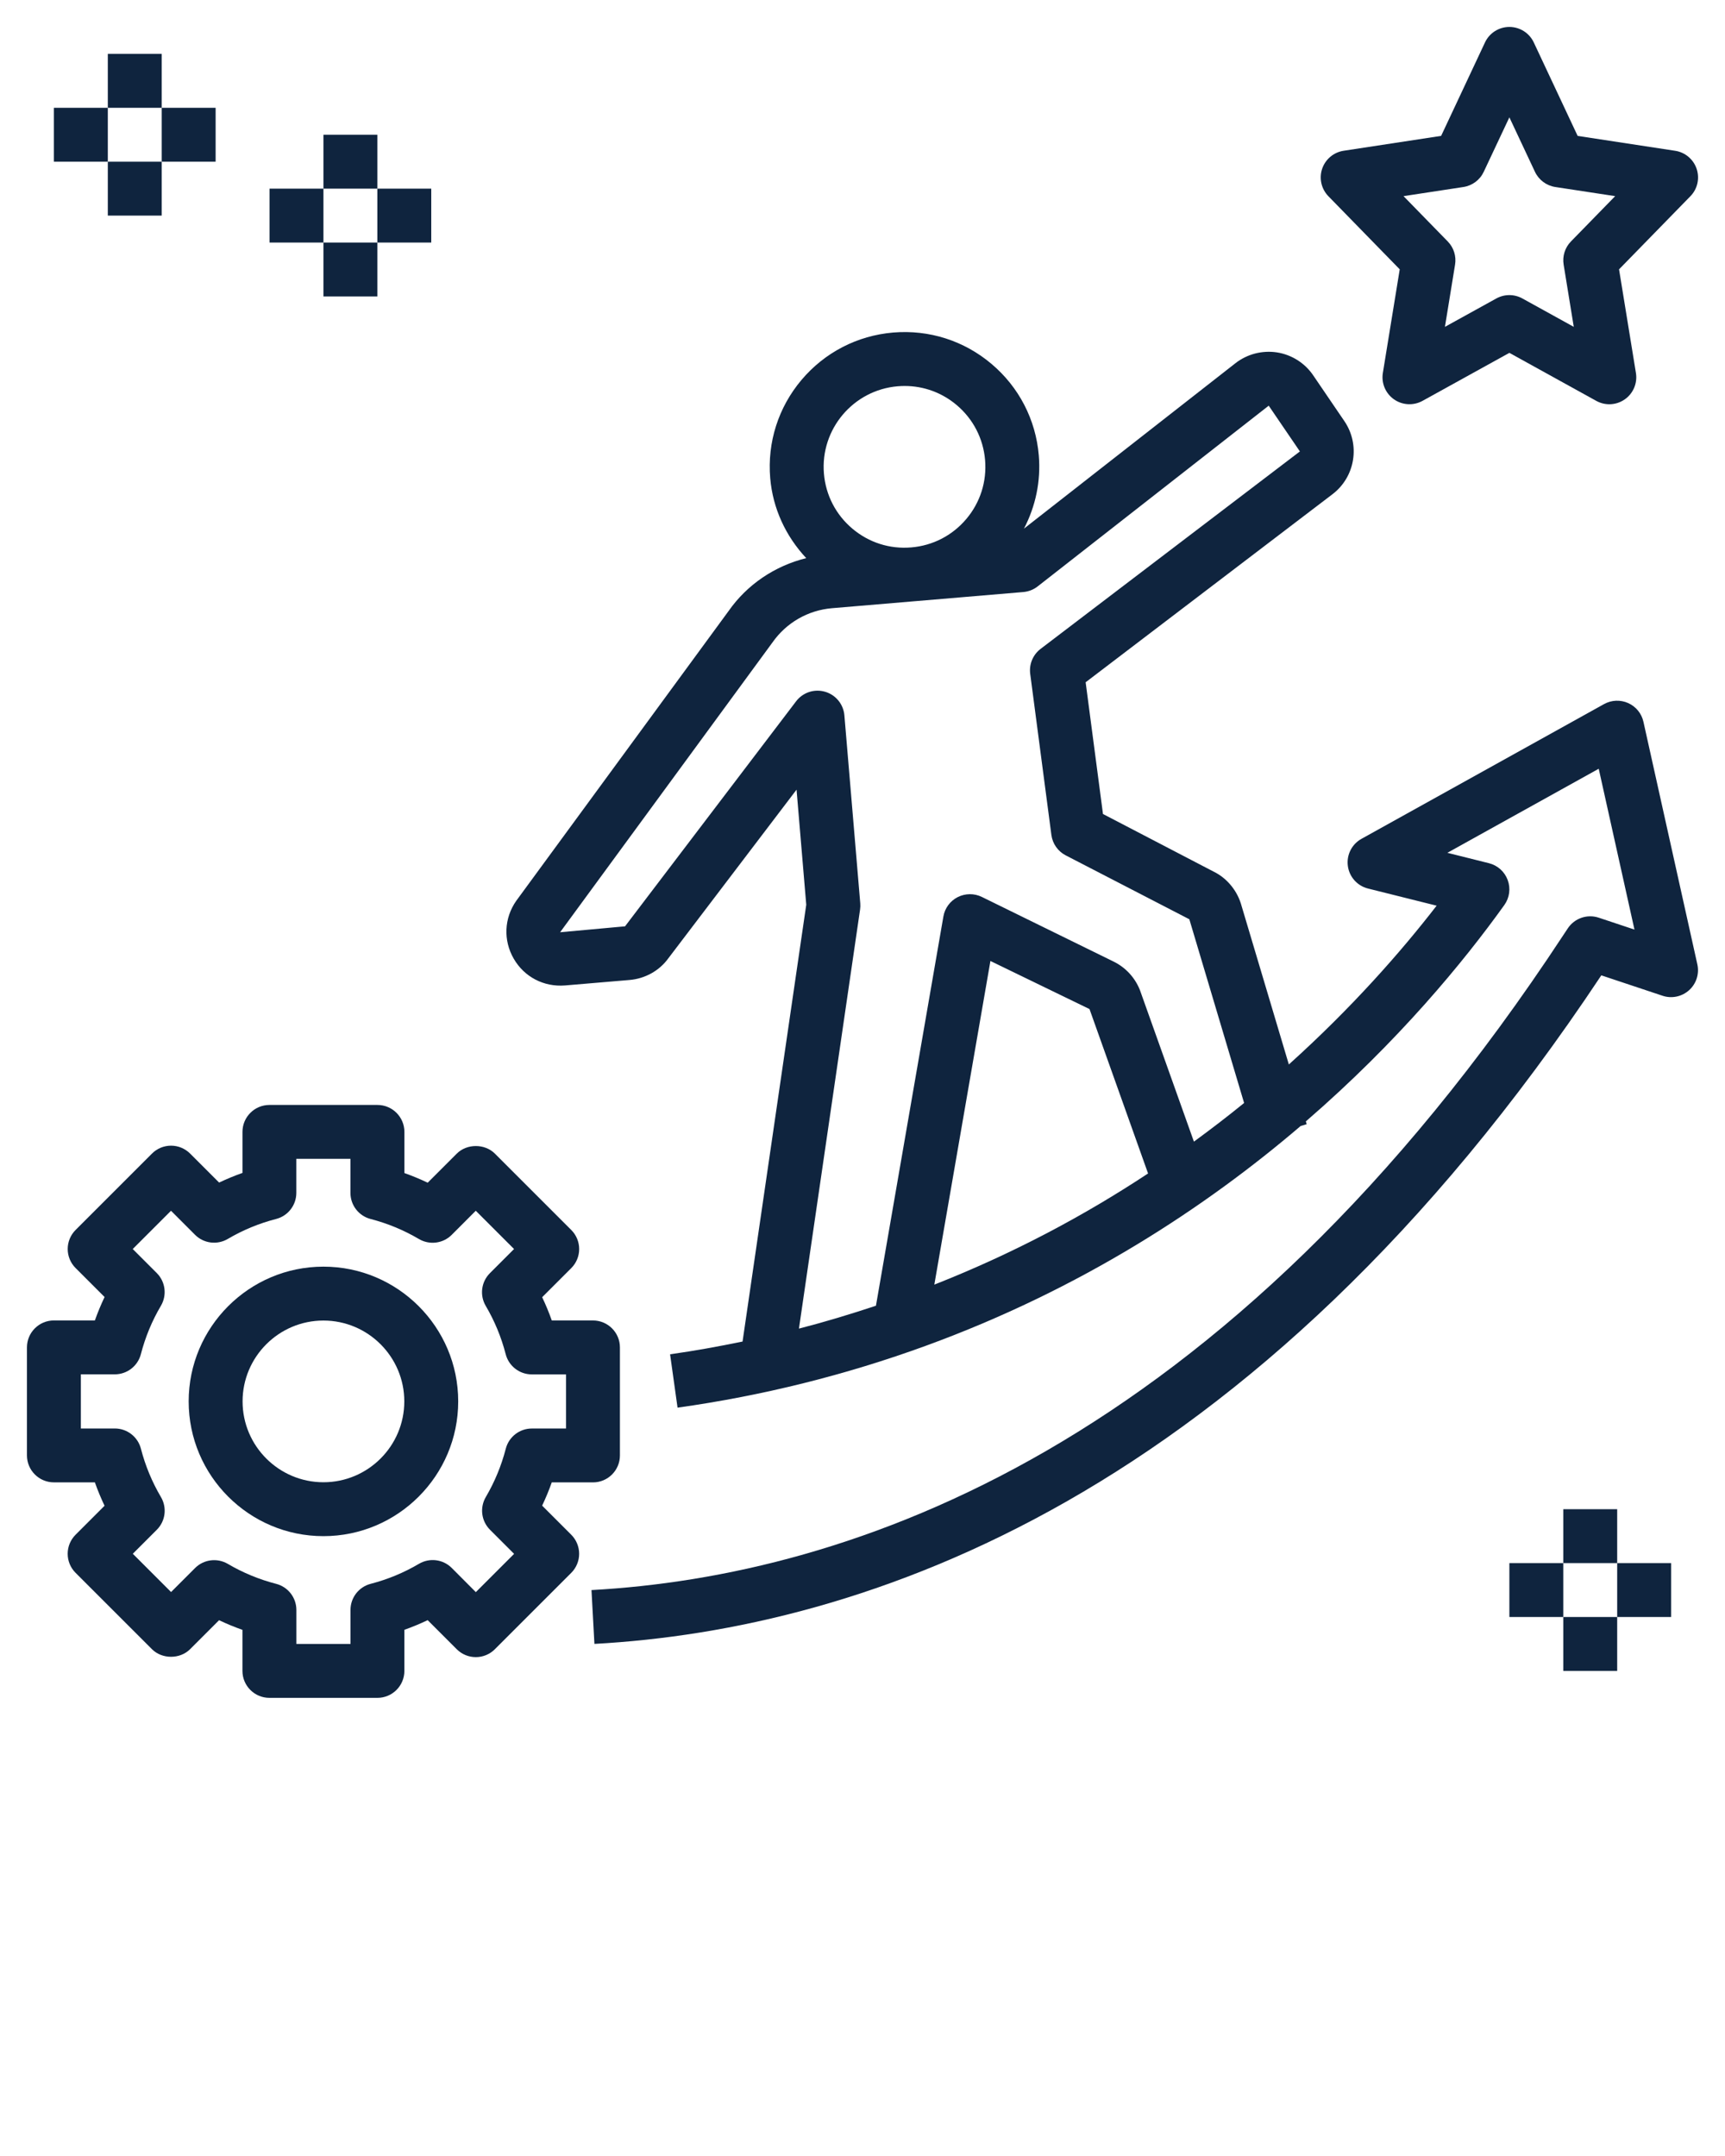 <svg width="64" height="80" viewBox="0 0 64 80" fill="none" xmlns="http://www.w3.org/2000/svg">
<path d="M2 55.004H3.52C3.624 55.3 3.745 55.589 3.879 55.872L2.804 56.947C2.616 57.135 2.511 57.389 2.511 57.654C2.511 57.919 2.616 58.174 2.804 58.361L5.638 61.195C6.013 61.57 6.677 61.57 7.052 61.195L8.128 60.119C8.411 60.254 8.7 60.373 8.995 60.477V62C8.995 62.552 9.443 63 9.995 63H14.003C14.555 63 15.003 62.552 15.003 62V60.475C15.297 60.371 15.586 60.251 15.867 60.117L16.946 61.196C17.134 61.384 17.388 61.489 17.653 61.489C17.918 61.489 18.173 61.384 18.36 61.196L21.194 58.362C21.382 58.174 21.487 57.92 21.487 57.655C21.487 57.39 21.382 57.135 21.194 56.948L20.114 55.868C20.248 55.587 20.367 55.299 20.471 55.005H22C22.552 55.005 23 54.557 23 54.005V49.997C23 49.445 22.552 48.997 22 48.997H20.472C20.368 48.703 20.249 48.415 20.115 48.134L21.195 47.054C21.383 46.866 21.488 46.612 21.488 46.347C21.488 46.082 21.383 45.827 21.195 45.64L18.361 42.806C17.986 42.431 17.322 42.431 16.947 42.806L15.868 43.885C15.587 43.751 15.298 43.632 15.004 43.527V42C15.004 41.448 14.556 41 14.004 41H9.996C9.444 41 8.996 41.448 8.996 42V43.522C8.701 43.626 8.412 43.746 8.129 43.88L7.053 42.804C6.865 42.616 6.611 42.511 6.346 42.511C6.081 42.511 5.826 42.616 5.639 42.804L2.805 45.638C2.617 45.826 2.512 46.08 2.512 46.345C2.512 46.61 2.617 46.865 2.805 47.052L3.88 48.127C3.745 48.411 3.625 48.7 3.52 48.996H2C1.448 48.996 1 49.444 1 49.996V54.004C1 54.556 1.448 55.004 2 55.004ZM3 50.996H4.259C4.715 50.996 5.113 50.687 5.227 50.246C5.39 49.615 5.64 49.011 5.97 48.452C6.202 48.059 6.138 47.559 5.816 47.237L4.925 46.346L6.345 44.926L7.236 45.818C7.557 46.14 8.056 46.204 8.451 45.972C9.01 45.643 9.613 45.393 10.244 45.231C10.686 45.117 10.994 44.719 10.994 44.263V43H13.002V44.264C13.002 44.72 13.31 45.118 13.751 45.232C14.383 45.396 14.985 45.646 15.543 45.975C15.935 46.206 16.437 46.143 16.758 45.821L17.652 44.926L19.072 46.346L18.176 47.242C17.854 47.564 17.79 48.064 18.022 48.457C18.35 49.014 18.599 49.616 18.762 50.248C18.876 50.689 19.274 50.998 19.73 50.998H21V53.006H19.733C19.277 53.006 18.879 53.314 18.765 53.756C18.602 54.387 18.352 54.99 18.025 55.547C17.793 55.94 17.857 56.44 18.179 56.762L19.074 57.657L17.654 59.077L16.76 58.18C16.439 57.858 15.938 57.794 15.545 58.026C14.988 58.355 14.385 58.605 13.753 58.769C13.312 58.883 13.004 59.281 13.004 59.737V61H10.996V59.738C10.996 59.282 10.687 58.884 10.246 58.77C9.615 58.607 9.011 58.358 8.453 58.029C8.058 57.798 7.559 57.862 7.238 58.183L6.347 59.074L4.927 57.654L5.817 56.764C6.14 56.442 6.203 55.942 5.971 55.549C5.641 54.989 5.391 54.386 5.228 53.755C5.114 53.314 4.716 53.005 4.26 53.005H3V50.996Z" fill="#0F243E"/>
<path d="M12 57C14.757 57 17 54.757 17 52C17 49.243 14.757 47 12 47C9.243 47 7 49.243 7 52C7 54.757 9.243 57 12 57ZM12 49C13.654 49 15 50.346 15 52C15 53.654 13.654 55 12 55C10.346 55 9 53.654 9 52C9 50.346 10.346 49 12 49Z" fill="#0F243E"/>
<path d="M62.948 6.266C62.829 5.911 62.521 5.651 62.151 5.595L58.533 5.043L56.906 1.576C56.741 1.224 56.388 1 56 1C55.612 1 55.259 1.224 55.095 1.575L53.468 5.042L49.85 5.594C49.479 5.651 49.172 5.91 49.053 6.265C48.934 6.62 49.024 7.013 49.285 7.281L51.932 9.994L51.306 13.838C51.244 14.216 51.404 14.596 51.717 14.817C52.03 15.037 52.441 15.059 52.777 14.875L56 13.093L59.224 14.875C59.375 14.958 59.542 15 59.708 15C59.91 15 60.112 14.938 60.284 14.817C60.597 14.597 60.757 14.216 60.695 13.838L60.069 9.994L62.716 7.281C62.978 7.014 63.067 6.622 62.948 6.266ZM58.284 8.96C58.062 9.187 57.962 9.506 58.013 9.819L58.389 12.128L56.483 11.075C56.333 10.992 56.166 10.95 55.999 10.95C55.832 10.95 55.666 10.992 55.515 11.075L53.609 12.128L53.985 9.819C54.036 9.506 53.936 9.187 53.714 8.96L52.073 7.278L54.295 6.939C54.625 6.888 54.908 6.677 55.049 6.375L56 4.354L56.949 6.375C57.091 6.677 57.374 6.888 57.703 6.939L59.925 7.278L58.284 8.96Z" fill="#0F243E"/>
<path d="M47.377 13.076C46.833 12.993 46.271 13.137 45.837 13.477L37.991 19.615C38.422 18.786 38.621 17.855 38.541 16.901C38.429 15.57 37.805 14.363 36.784 13.501C35.763 12.639 34.47 12.228 33.138 12.339C31.807 12.452 30.6 13.076 29.738 14.096C28.877 15.117 28.464 16.411 28.576 17.742C28.672 18.87 29.152 19.895 29.912 20.71C28.748 20.998 27.721 21.687 27.032 22.672L19.153 33.426C18.703 34.069 18.667 34.891 19.059 35.571C19.45 36.25 20.174 36.628 20.961 36.566L23.357 36.363C23.939 36.314 24.469 36.014 24.796 35.559L29.553 29.301L29.913 33.571L27.55 49.779C26.658 49.962 25.762 50.126 24.861 50.252L25.138 52.232C28.276 51.793 31.373 51.022 34.342 49.939C40.102 47.839 44.706 44.816 48.256 41.781L48.48 41.714L48.449 41.61C51.874 38.648 54.302 35.691 55.813 33.582C56.006 33.312 56.053 32.965 55.938 32.655C55.824 32.344 55.563 32.11 55.242 32.03L53.7 31.644L59.315 28.525L60.641 34.493L59.317 34.052C58.886 33.908 58.415 34.073 58.166 34.45L58 34.7C45.429 53.839 31.455 58.479 21.945 59.001L22.054 60.998C31.957 60.454 46.448 55.697 59.411 36.191L61.682 36.948C62.023 37.063 62.4 36.983 62.668 36.742C62.936 36.501 63.052 36.134 62.974 35.783L60.974 26.783C60.906 26.475 60.696 26.217 60.408 26.088C60.12 25.96 59.789 25.972 59.512 26.126L50.512 31.126C50.153 31.325 49.953 31.724 50.007 32.131C50.06 32.538 50.358 32.871 50.756 32.97L53.301 33.606C51.982 35.312 50.161 37.389 47.818 39.498L46.035 33.517C45.869 33.003 45.496 32.572 45.033 32.345L40.922 30.204L40.279 25.316L49.435 18.34C50.282 17.696 50.476 16.502 49.876 15.623L48.72 13.925C48.412 13.471 47.922 13.161 47.377 13.076ZM33.306 14.333C33.392 14.326 33.478 14.322 33.564 14.322C34.271 14.322 34.948 14.569 35.494 15.03C36.106 15.547 36.48 16.271 36.548 17.07C36.615 17.869 36.368 18.646 35.851 19.258C35.334 19.87 34.61 20.245 33.811 20.312C33.011 20.381 32.235 20.132 31.623 19.615C31.011 19.098 30.636 18.374 30.569 17.575C30.43 15.926 31.658 14.472 33.306 14.333ZM34.665 47.667L36.746 35.658L40.422 37.442L42.595 43.542C40.278 45.074 37.639 46.495 34.665 47.667ZM38.608 24.077C38.323 24.294 38.176 24.647 38.222 25.003L39.008 30.982C39.051 31.305 39.248 31.588 39.538 31.738L44.126 34.11L46.158 40.927C45.567 41.409 44.944 41.887 44.296 42.361L42.294 36.741C42.11 36.275 41.762 35.898 41.314 35.679L36.427 33.281C36.145 33.143 35.814 33.146 35.532 33.288C35.251 33.431 35.054 33.698 35.001 34.008L32.499 48.45C31.557 48.763 30.605 49.051 29.642 49.299L31.91 33.748C31.921 33.672 31.923 33.596 31.917 33.519L31.328 26.544C31.293 26.131 31.008 25.783 30.611 25.668C30.213 25.551 29.786 25.694 29.536 26.023L23.19 34.372L20.781 34.592L28.66 23.838C29.172 23.107 29.976 22.644 30.866 22.568L33.979 22.305C33.98 22.305 33.98 22.305 33.981 22.305H33.982L37.967 21.968C38.161 21.951 38.346 21.879 38.499 21.759L47.071 15.053L48.228 16.751L38.608 24.077Z" fill="#0F243E"/>
<path d="M6 2H4V4H6V2Z" fill="#0F243E"/>
<path d="M8 4H6V6H8V4Z" fill="#0F243E"/>
<path d="M4 4H2V6H4V4Z" fill="#0F243E"/>
<path d="M6 6H4V8H6V6Z" fill="#0F243E"/>
<path d="M14 5H12V7H14V5Z" fill="#0F243E"/>
<path d="M16 7H14V9H16V7Z" fill="#0F243E"/>
<path d="M12 7H10V9H12V7Z" fill="#0F243E"/>
<path d="M14 9H12V11H14V9Z" fill="#0F243E"/>
<path d="M60 56H58V58H60V56Z" fill="#0F243E"/>
<path d="M62 58H60V60H62V58Z" fill="#0F243E"/>
<path d="M58 58H56V60H58V58Z" fill="#0F243E"/>
<path d="M60 60H58V62H60V60Z" fill="#0F243E"/>
</svg>
